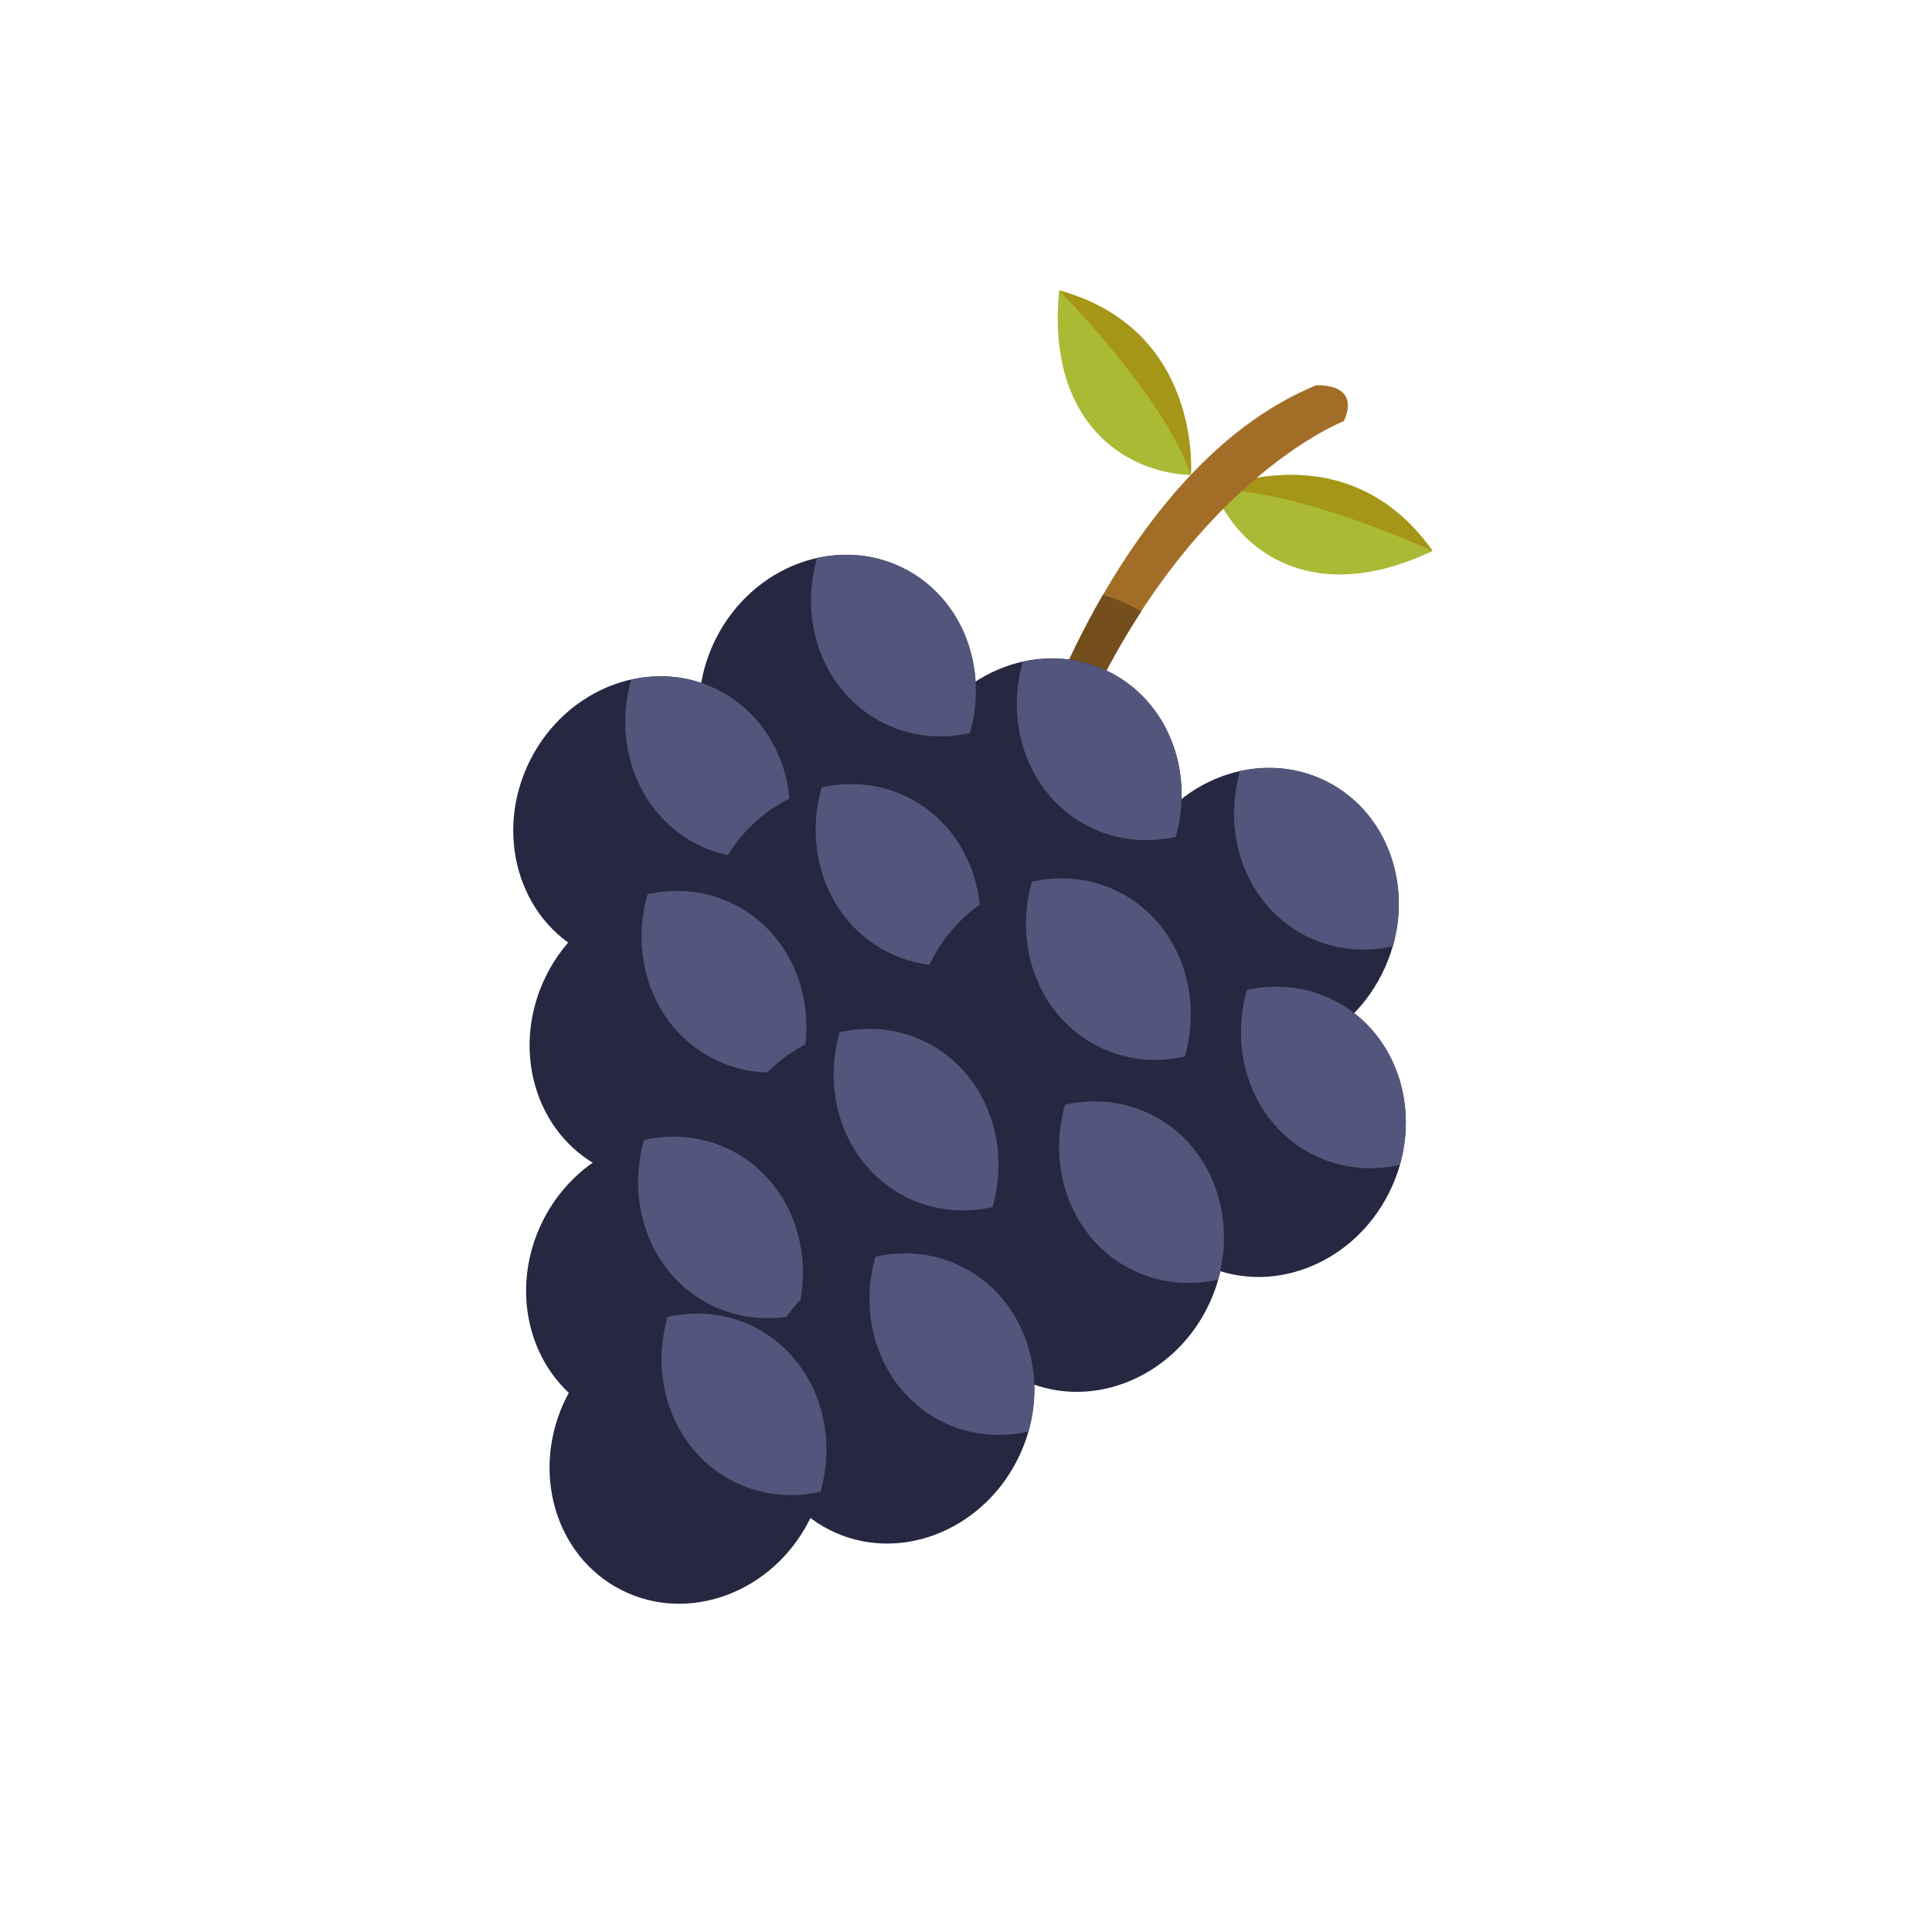 <svg width="173" height="173" viewBox="0 0 173 173" fill="none" xmlns="http://www.w3.org/2000/svg">
<g filter="url(#filter0_d_109_2459)">
<rect x="2" width="169" height="169" rx="16" fill="white"/>
</g>
<path d="M106.64 42.53C106.64 42.53 107.68 29.52 94.84 26.01C93.69 37.71 100.65 42.34 106.64 42.53Z" fill="#AABA35"/>
<path d="M94.83 26C94.83 26 104.36 35.64 106.63 42.52C106.64 42.53 107.68 29.51 94.83 26Z" fill="#A59617"/>
<path d="M108.72 43.87C108.72 43.87 120.6 38.45 128.28 49.33C117.67 54.4 110.94 49.44 108.72 43.87Z" fill="#AABA35"/>
<path d="M128.28 49.34C128.28 49.34 115.97 43.67 108.72 43.88C108.72 43.87 120.6 38.46 128.28 49.34Z" fill="#A59617"/>
<path d="M93.42 64.63C93.42 64.63 101.38 41.22 117.88 34.49C122.09 34.49 120.33 37.71 120.33 37.71C120.33 37.71 105.93 43.25 96.27 65.94C96.27 65.22 93.42 64.63 93.42 64.63Z" fill="#A26E27"/>
<path d="M98.76 53.27C95.18 59.46 93.42 64.64 93.42 64.64C93.42 64.64 96.27 65.23 96.27 65.95C98.11 61.62 100.13 57.91 102.19 54.75C101.03 54.06 99.88 53.59 98.76 53.27Z" fill="#754E1D"/>
<path d="M123.733 87.235C127.011 80.73 124.795 73.001 118.783 69.971C112.771 66.942 105.24 69.759 101.962 76.264C98.683 82.769 100.9 90.499 106.912 93.528C112.924 96.558 120.455 93.74 123.733 87.235Z" fill="#262740"/>
<path d="M111.03 69.07C109.36 74.94 111.71 81.17 116.96 83.82C119.43 85.06 122.15 85.31 124.73 84.73C126.4 78.86 124.05 72.63 118.8 69.98C116.33 68.74 113.61 68.49 111.03 69.07Z" fill="#53567C"/>
<path d="M104.291 77.436C107.569 70.93 105.353 63.201 99.341 60.171C93.329 57.142 85.798 59.959 82.52 66.465C79.242 72.97 81.458 80.699 87.47 83.729C93.482 86.758 101.013 83.941 104.291 77.436Z" fill="#262740"/>
<path d="M91.58 59.27C89.91 65.14 92.26 71.37 97.51 74.02C99.98 75.26 102.7 75.51 105.28 74.93C106.95 69.06 104.6 62.83 99.35 60.18C96.89 58.94 94.17 58.69 91.58 59.27Z" fill="#53567C"/>
<path d="M85.87 68.16C82.59 74.67 75.06 77.49 69.05 74.46C63.04 71.43 60.83 63.7 64.1 57.19C67.38 50.68 74.91 47.86 80.92 50.89C86.93 53.92 89.15 61.65 85.87 68.16Z" fill="#262740"/>
<path d="M73.15 49.98C71.48 55.85 73.83 62.08 79.08 64.73C81.55 65.97 84.27 66.22 86.85 65.64C88.52 59.77 86.17 53.54 80.92 50.89C78.45 49.65 75.73 49.4 73.15 49.98Z" fill="#53567C"/>
<path d="M124.37 106.83C121.09 113.34 113.56 116.16 107.55 113.13C101.54 110.1 99.33 102.37 102.6 95.86C105.88 89.35 113.41 86.53 119.42 89.56C125.44 92.59 127.65 100.32 124.37 106.83Z" fill="#262740"/>
<path d="M111.65 88.65C109.98 94.52 112.33 100.75 117.58 103.4C120.05 104.64 122.77 104.89 125.35 104.31C127.02 98.44 124.67 92.21 119.42 89.56C116.96 88.32 114.23 88.07 111.65 88.65Z" fill="#53567C"/>
<path d="M69.24 79.04C65.96 85.55 58.43 88.37 52.42 85.34C46.41 82.31 44.2 74.58 47.47 68.07C50.75 61.56 58.28 58.74 64.29 61.77C70.3 64.8 72.52 72.53 69.24 79.04Z" fill="#262740"/>
<path d="M56.52 60.87C54.85 66.74 57.2 72.97 62.45 75.62C64.92 76.86 67.64 77.11 70.22 76.53C71.89 70.66 69.54 64.43 64.29 61.78C61.82 60.53 59.1 60.29 56.52 60.87Z" fill="#53567C"/>
<path d="M86.29 88.68C83.01 95.19 75.48 98.01 69.47 94.98C63.46 91.95 61.25 84.22 64.52 77.71C67.8 71.2 75.33 68.38 81.34 71.41C87.35 74.44 89.56 82.17 86.29 88.68Z" fill="#262740"/>
<path d="M73.57 70.51C71.9 76.38 74.25 82.61 79.5 85.26C81.97 86.5 84.69 86.75 87.27 86.17C88.94 80.3 86.59 74.07 81.34 71.42C78.87 70.17 76.15 69.93 73.57 70.51Z" fill="#53567C"/>
<path d="M105.113 97.107C108.391 90.602 106.175 82.872 100.163 79.843C94.151 76.813 86.62 79.631 83.342 86.136C80.064 92.641 82.28 100.371 88.292 103.4C94.304 106.43 101.835 103.612 105.113 97.107Z" fill="#262740"/>
<path d="M92.4 78.95C90.73 84.82 93.08 91.05 98.33 93.7C100.8 94.94 103.52 95.19 106.1 94.61C107.77 88.74 105.42 82.51 100.17 79.86C97.71 78.61 94.98 78.37 92.4 78.95Z" fill="#53567C"/>
<path d="M70.708 98.276C73.987 91.771 71.771 84.041 65.759 81.011C59.747 77.981 52.216 80.798 48.937 87.303C45.658 93.808 47.874 101.538 53.886 104.568C59.898 107.599 67.429 104.782 70.708 98.276Z" fill="#262740"/>
<path d="M57.98 80.08C56.31 85.95 58.66 92.18 63.91 94.83C66.38 96.07 69.1 96.32 71.68 95.74C73.35 89.87 71 83.64 65.75 80.99C63.28 79.74 60.56 79.5 57.98 80.08Z" fill="#53567C"/>
<path d="M108.097 117.123C111.376 110.618 109.16 102.888 103.148 99.858C97.136 96.828 89.604 99.645 86.325 106.15C83.047 112.655 85.262 120.385 91.274 123.415C97.286 126.445 104.818 123.628 108.097 117.123Z" fill="#262740"/>
<path d="M95.37 98.92C93.7 104.79 96.05 111.02 101.3 113.67C103.77 114.91 106.49 115.16 109.07 114.58C110.74 108.71 108.39 102.48 103.14 99.83C100.67 98.59 97.95 98.34 95.37 98.92Z" fill="#53567C"/>
<path d="M87.9 110.6C84.62 117.11 77.09 119.93 71.08 116.9C65.07 113.87 62.86 106.14 66.13 99.63C69.41 93.12 76.94 90.3 82.95 93.33C88.96 96.37 91.18 104.1 87.9 110.6Z" fill="#262740"/>
<path d="M75.18 92.43C73.51 98.3 75.86 104.53 81.11 107.18C83.58 108.42 86.3 108.67 88.88 108.09C90.55 102.22 88.2 95.99 82.95 93.34C80.48 92.09 77.76 91.85 75.18 92.43Z" fill="#53567C"/>
<path d="M70.39 120.26C67.11 126.77 59.58 129.59 53.57 126.56C47.56 123.53 45.35 115.8 48.62 109.29C51.9 102.78 59.43 99.96 65.44 102.99C71.45 106.02 73.67 113.75 70.39 120.26Z" fill="#262740"/>
<path d="M57.67 102.08C56 107.95 58.35 114.18 63.6 116.83C66.07 118.07 68.79 118.32 71.37 117.74C73.04 111.87 70.69 105.64 65.44 102.99C62.97 101.75 60.25 101.5 57.67 102.08Z" fill="#53567C"/>
<path d="M91.11 130.7C87.83 137.21 80.3 140.03 74.29 137C68.28 133.97 66.07 126.24 69.34 119.73C72.62 113.22 80.15 110.4 86.16 113.43C92.18 116.47 94.39 124.2 91.11 130.7Z" fill="#262740"/>
<path d="M78.39 112.53C76.72 118.4 79.07 124.63 84.32 127.28C86.79 128.52 89.51 128.77 92.09 128.19C93.76 122.32 91.41 116.09 86.16 113.44C83.7 112.19 80.97 111.95 78.39 112.53Z" fill="#53567C"/>
<path d="M72.49 136.09C69.21 142.6 61.68 145.42 55.67 142.39C49.66 139.36 47.45 131.63 50.72 125.12C54 118.61 61.53 115.79 67.54 118.82C73.55 121.85 75.77 129.58 72.49 136.09Z" fill="#262740"/>
<path d="M59.77 117.92C58.1 123.79 60.45 130.02 65.7 132.67C68.17 133.91 70.89 134.16 73.47 133.58C75.14 127.71 72.79 121.48 67.54 118.83C65.07 117.58 62.35 117.34 59.77 117.92Z" fill="#53567C"/>
<defs>
<filter id="filter0_d_109_2459" x="0" y="0" width="173" height="173" filterUnits="userSpaceOnUse" color-interpolation-filters="sRGB">
<feFlood flood-opacity="0" result="BackgroundImageFix"/>
<feColorMatrix in="SourceAlpha" type="matrix" values="0 0 0 0 0 0 0 0 0 0 0 0 0 0 0 0 0 0 127 0" result="hardAlpha"/>
<feOffset dy="2"/>
<feGaussianBlur stdDeviation="1"/>
<feComposite in2="hardAlpha" operator="out"/>
<feColorMatrix type="matrix" values="0 0 0 0 0 0 0 0 0 0 0 0 0 0 0 0 0 0 0.25 0"/>
<feBlend mode="normal" in2="BackgroundImageFix" result="effect1_dropShadow_109_2459"/>
<feBlend mode="normal" in="SourceGraphic" in2="effect1_dropShadow_109_2459" result="shape"/>
</filter>
</defs>
</svg>
